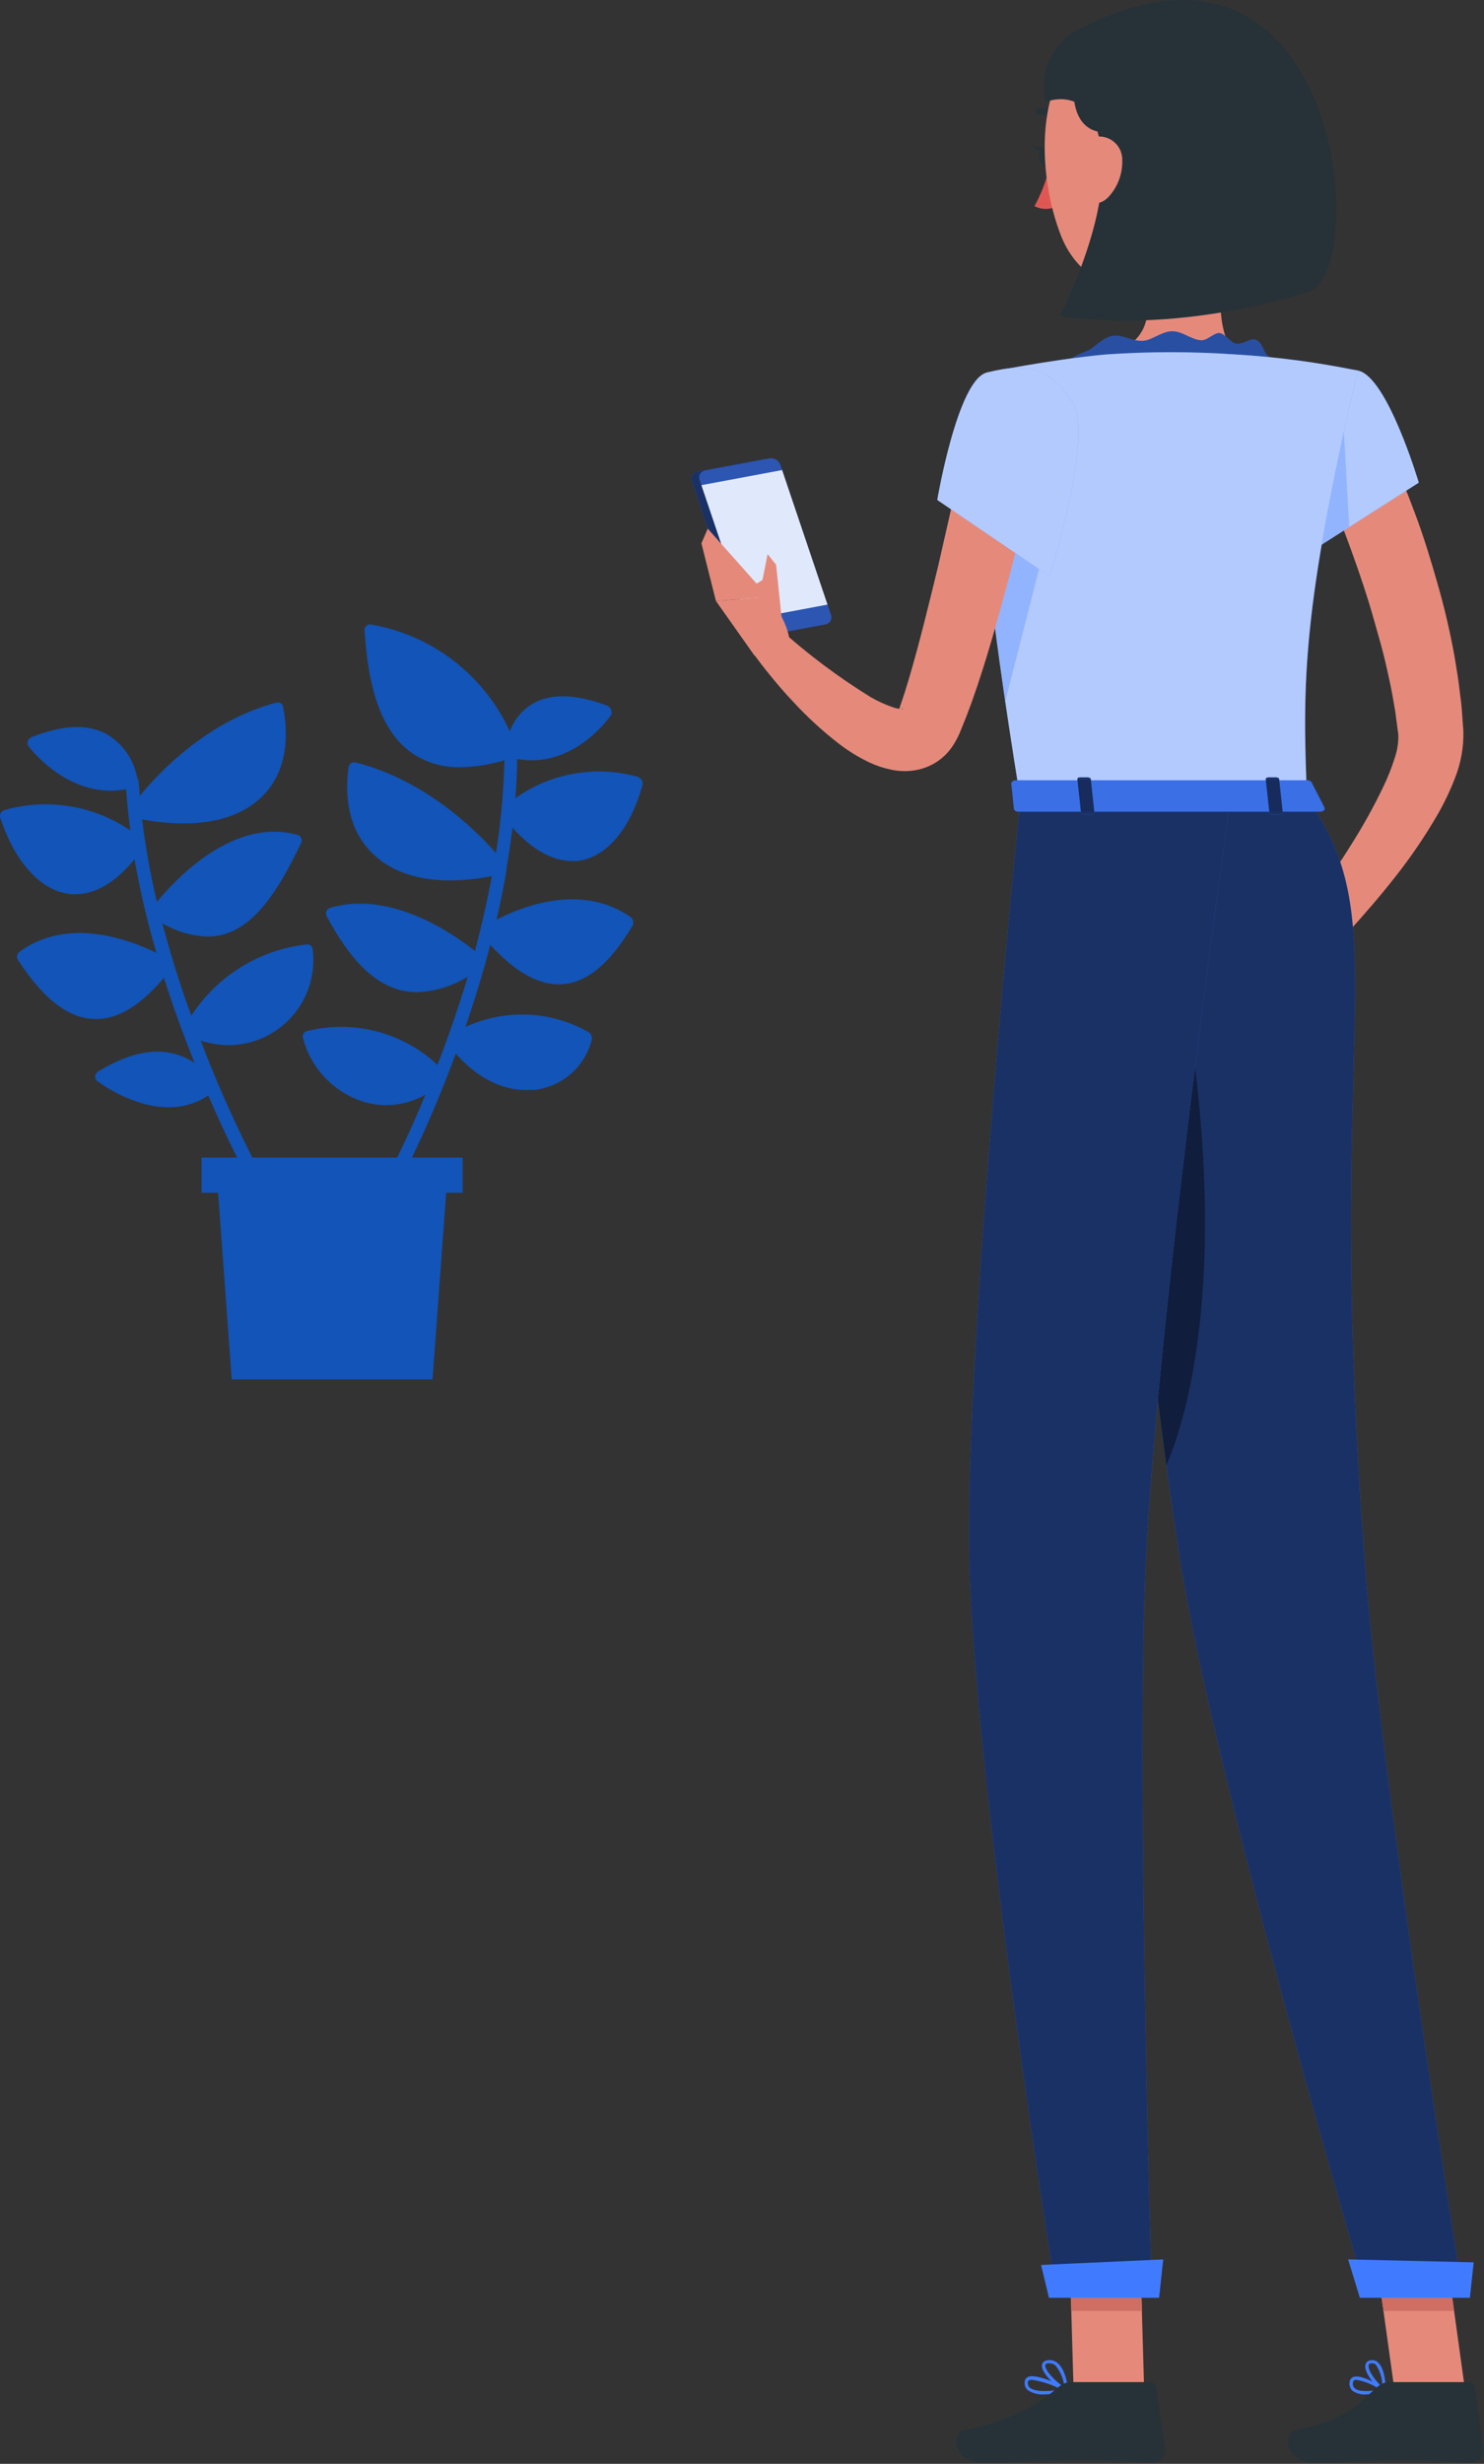 <svg width="176" height="292" viewBox="0 0 176 292" fill="none" xmlns="http://www.w3.org/2000/svg">
<rect x="0" y="0" width="176" height="292" fill="#333333" stroke="none"/>
<path d="M89.336 75.552L96.966 74.122C97.088 74.101 97.204 74.054 97.306 73.984C97.407 73.914 97.492 73.822 97.554 73.715C97.617 73.608 97.654 73.488 97.665 73.365C97.675 73.242 97.659 73.118 97.616 73.002L91.616 55.232C91.522 54.975 91.342 54.759 91.107 54.621C90.871 54.482 90.595 54.429 90.326 54.472L82.706 55.892C82.582 55.912 82.465 55.959 82.362 56.03C82.26 56.101 82.174 56.194 82.112 56.302C82.05 56.41 82.012 56.531 82.002 56.656C81.993 56.78 82.011 56.905 82.056 57.022L88.056 74.792C88.146 75.048 88.324 75.265 88.558 75.404C88.792 75.543 89.067 75.595 89.336 75.552Z" fill="#407BFF"/>
<path opacity="0.6" d="M89.336 75.552L96.966 74.122C97.088 74.101 97.204 74.054 97.306 73.984C97.407 73.914 97.492 73.822 97.554 73.715C97.617 73.608 97.654 73.488 97.665 73.365C97.675 73.242 97.659 73.118 97.616 73.002L91.616 55.232C91.522 54.975 91.342 54.759 91.107 54.621C90.871 54.482 90.595 54.429 90.326 54.472L82.706 55.892C82.582 55.912 82.465 55.959 82.362 56.03C82.26 56.101 82.174 56.194 82.112 56.302C82.05 56.41 82.012 56.531 82.002 56.656C81.993 56.78 82.011 56.905 82.056 57.022L88.056 74.792C88.146 75.048 88.324 75.265 88.558 75.404C88.792 75.543 89.067 75.595 89.336 75.552Z" fill="black"/>
<path d="M90.276 75.412L97.896 73.992C98.019 73.972 98.136 73.924 98.239 73.853C98.341 73.782 98.427 73.689 98.489 73.581C98.552 73.473 98.589 73.352 98.599 73.228C98.608 73.103 98.59 72.978 98.546 72.862L92.546 55.092C92.452 54.835 92.272 54.619 92.037 54.481C91.801 54.342 91.525 54.289 91.255 54.331L83.635 55.761C83.513 55.78 83.395 55.826 83.293 55.896C83.19 55.966 83.104 56.058 83.042 56.166C82.979 56.273 82.942 56.393 82.932 56.517C82.922 56.641 82.941 56.766 82.986 56.882L88.986 74.651C89.079 74.908 89.259 75.124 89.495 75.262C89.73 75.401 90.006 75.454 90.276 75.412Z" fill="#407BFF"/>
<path opacity="0.3" d="M90.276 75.412L97.896 73.992C98.019 73.972 98.136 73.924 98.239 73.853C98.341 73.782 98.427 73.689 98.489 73.581C98.552 73.473 98.589 73.352 98.599 73.228C98.608 73.103 98.59 72.978 98.546 72.862L92.546 55.092C92.452 54.835 92.272 54.619 92.037 54.481C91.801 54.342 91.525 54.289 91.255 54.331L83.635 55.761C83.513 55.78 83.395 55.826 83.293 55.896C83.19 55.966 83.104 56.058 83.042 56.166C82.979 56.273 82.942 56.393 82.932 56.517C82.922 56.641 82.941 56.766 82.986 56.882L88.986 74.651C89.079 74.908 89.259 75.124 89.495 75.262C89.73 75.401 90.006 75.454 90.276 75.412Z" fill="black"/>
<path d="M88.576 73.441L98.136 71.651L92.756 55.711L83.186 57.501L88.576 73.441Z" fill="#FAFAFA"/>
<path opacity="0.14" d="M88.576 73.441L98.136 71.651L92.756 55.711L83.186 57.501L88.576 73.441Z" fill="#407BFF"/>
<path d="M83.186 64.391L83.936 62.651L91.136 70.741L84.906 71.221L83.186 64.391Z" fill="#E58A7B"/>
<path d="M146.326 23.662C145.326 28.662 143.146 38.662 146.626 42.012C146.626 42.012 145.266 47.012 136.036 47.012C125.876 47.012 131.176 42.012 131.176 42.012C136.726 40.692 136.576 36.582 135.616 32.722L146.326 23.662Z" fill="#E58A7B"/>
<path d="M126.106 43.721C126.106 42.971 127.246 42.201 128.906 41.601C129.796 41.271 130.666 40.021 132.016 39.791C133.016 39.621 134.306 40.481 135.586 40.391C136.656 40.311 137.776 39.271 139.016 39.261C140.256 39.251 141.256 40.261 142.476 40.331C143.236 40.331 143.996 39.411 144.636 39.471C145.276 39.531 145.966 40.621 146.576 40.731C147.386 40.871 148.296 40.061 148.846 40.241C149.726 40.521 149.846 41.711 150.236 42.031C151.356 42.941 152.236 43.801 151.236 43.961C148.766 44.351 148.666 42.961 146.166 42.961C143.666 42.961 143.666 43.961 141.166 43.911C138.666 43.861 138.676 42.911 136.166 42.911C133.656 42.911 133.706 43.601 131.166 43.861C129.486 44.143 127.767 44.095 126.106 43.721Z" fill="#407BFF"/>
<g opacity="0.6">
<path opacity="0.6" d="M126.106 43.721C126.106 42.971 127.246 42.201 128.906 41.601C129.796 41.271 130.666 40.021 132.016 39.791C133.016 39.621 134.306 40.481 135.586 40.391C136.656 40.311 137.776 39.271 139.016 39.261C140.256 39.251 141.256 40.261 142.476 40.331C143.236 40.331 143.996 39.411 144.636 39.471C145.276 39.531 145.966 40.621 146.576 40.731C147.386 40.871 148.296 40.061 148.846 40.241C149.726 40.521 149.846 41.711 150.236 42.031C151.356 42.941 152.236 43.801 151.236 43.961C148.766 44.351 148.666 42.961 146.166 42.961C143.666 42.961 143.666 43.961 141.166 43.911C138.666 43.861 138.676 42.911 136.166 42.911C133.656 42.911 133.706 43.601 131.166 43.861C129.486 44.143 127.767 44.095 126.106 43.721Z" fill="black"/>
</g>
<path d="M164.486 52.781C165.786 55.531 166.806 58.161 167.836 60.901C168.866 63.641 169.696 66.401 170.496 69.191C171.306 72.009 171.973 74.866 172.496 77.751C172.736 79.201 172.986 80.651 173.146 82.141C173.246 82.871 173.336 83.611 173.386 84.361L173.556 86.661C173.599 88.563 173.259 90.454 172.556 92.221C171.981 93.704 171.296 95.141 170.506 96.521C169.015 99.09 167.344 101.549 165.506 103.881C161.945 108.4 158.04 112.636 153.826 116.551L150.706 113.671C152.356 111.491 154.046 109.251 155.626 106.991C157.206 104.731 158.786 102.471 160.216 100.161C161.649 97.908 162.945 95.571 164.096 93.161C164.625 92.059 165.073 90.919 165.436 89.751C165.729 88.886 165.865 87.975 165.836 87.061L165.586 85.171C165.516 84.521 165.406 83.871 165.276 83.171C165.066 81.871 164.776 80.561 164.486 79.261C164.196 77.961 163.866 76.661 163.486 75.361C163.106 74.061 162.766 72.761 162.366 71.471C161.576 68.891 160.666 66.321 159.726 63.781C158.786 61.241 157.726 58.661 156.726 56.291L164.486 52.781Z" fill="#E58A7B"/>
<path d="M161.076 43.922C164.556 44.681 168.266 57.202 168.266 57.202L154.566 65.942C154.566 65.942 150.266 55.941 151.926 51.581C153.666 47.081 156.966 43.022 161.076 43.922Z" fill="#407BFF"/>
<path opacity="0.6" d="M161.076 43.922C164.556 44.681 168.266 57.202 168.266 57.202L154.566 65.942C154.566 65.942 150.266 55.941 151.926 51.581C153.666 47.081 156.966 43.022 161.076 43.922Z" fill="white"/>
<path opacity="0.28" d="M159.216 48.182L154.536 65.862V65.942L160.016 62.442L159.216 48.182Z" fill="#407BFF"/>
<path d="M117.016 44.161C117.016 44.161 113.016 45.572 121.016 94.712H155.016C154.446 80.871 154.426 72.332 161.016 43.922C156.251 42.938 151.422 42.3 146.566 42.011C141.422 41.651 136.259 41.651 131.116 42.011C124.546 42.621 117.016 44.161 117.016 44.161Z" fill="#407BFF"/>
<path opacity="0.6" d="M117.016 44.161C117.016 44.161 113.016 45.572 121.016 94.712H155.016C154.446 80.871 154.426 72.332 161.016 43.922C156.251 42.938 151.422 42.3 146.566 42.011C141.422 41.651 136.259 41.651 131.116 42.011C124.546 42.621 117.016 44.161 117.016 44.161Z" fill="white"/>
<path d="M152.326 112.551L144.226 110.111L147.606 117.931C147.606 117.931 152.956 118.451 154.886 115.551L152.326 112.551Z" fill="#E58A7B"/>
<path d="M137.666 112.691L140.846 119.081L147.606 117.951L144.226 110.131L137.666 112.691Z" fill="#E58A7B"/>
<path d="M173.756 283.281H165.386L162.686 263.881H171.066L173.756 283.281Z" fill="#E58A7B"/>
<path d="M135.696 283.281H127.326L126.766 263.881H135.136L135.696 283.281Z" fill="#E58A7B"/>
<path d="M126.766 263.892L127.056 273.882H135.436L135.146 263.892H126.766Z" fill="#CF6F64"/>
<path d="M171.066 263.892H162.686L164.076 273.882H172.456L171.066 263.892Z" fill="#CF6F64"/>
<path d="M130.006 94.711C130.006 94.711 134.866 152.211 139.916 184.611C143.986 210.781 162.056 271.951 162.056 271.951H173.476C173.476 271.951 164.066 212.871 161.996 186.951C156.766 121.451 165.936 109.861 155.046 94.671L130.006 94.711Z" fill="#407BFF"/>
<path opacity="0.6" d="M130.006 94.711C130.006 94.711 134.866 152.211 139.916 184.611C143.986 210.781 162.056 271.951 162.056 271.951H173.476C173.476 271.951 164.066 212.871 161.996 186.951C156.766 121.451 165.936 109.861 155.046 94.671L130.006 94.711Z" fill="black"/>
<path opacity="0.4" d="M140.386 117.332C140.386 117.332 135.706 131.912 135.776 152.942C136.586 160.052 137.446 167.112 138.326 173.652C141.006 167.552 145.936 149.772 140.386 117.332Z" fill="black"/>
<path d="M121.026 94.711C121.026 94.711 114.416 159.241 114.966 184.781C115.536 211.351 125.276 271.951 125.276 271.951H136.596C136.596 271.951 134.806 212.951 135.806 186.811C136.896 158.361 145.936 94.711 145.936 94.711H121.026Z" fill="#407BFF"/>
<path opacity="0.6" d="M121.026 94.711C121.026 94.711 114.416 159.241 114.966 184.781C115.536 211.351 125.276 271.951 125.276 271.951H136.596C136.596 271.951 134.806 212.951 135.806 186.811C136.896 158.361 145.936 94.711 145.936 94.711H121.026Z" fill="black"/>
<path d="M161.996 283.771C161.429 283.819 160.863 283.667 160.396 283.341C160.256 283.206 160.153 283.039 160.096 282.853C160.038 282.668 160.028 282.472 160.066 282.281C160.078 282.161 160.121 282.046 160.191 281.948C160.261 281.85 160.356 281.772 160.466 281.721C161.466 281.291 163.986 282.921 164.266 283.111C164.299 283.132 164.325 283.162 164.341 283.198C164.357 283.233 164.362 283.273 164.356 283.311C164.35 283.35 164.333 283.387 164.306 283.415C164.279 283.444 164.244 283.463 164.206 283.471C163.482 283.652 162.741 283.753 161.996 283.771ZM160.876 282.041C160.789 282.037 160.703 282.054 160.626 282.091C160.566 282.091 160.486 282.171 160.466 282.341C160.434 282.465 160.436 282.595 160.471 282.718C160.506 282.842 160.573 282.953 160.666 283.041C161.086 283.431 162.186 283.481 163.666 283.191C162.826 282.617 161.876 282.225 160.876 282.041Z" fill="#407BFF"/>
<path d="M164.156 283.482C164.126 283.49 164.095 283.49 164.066 283.482C163.266 283.032 161.746 281.222 161.926 280.282C161.957 280.126 162.041 279.986 162.163 279.884C162.285 279.783 162.437 279.725 162.596 279.722C162.747 279.699 162.902 279.712 163.047 279.759C163.193 279.806 163.326 279.885 163.436 279.992C164.346 280.792 164.356 283.212 164.356 283.312C164.356 283.346 164.347 283.381 164.33 283.411C164.312 283.441 164.286 283.465 164.256 283.482C164.223 283.492 164.188 283.492 164.156 283.482ZM162.736 280.082H162.646C162.396 280.082 162.336 280.222 162.316 280.312C162.206 280.892 163.156 282.252 163.946 282.882C163.969 281.946 163.7 281.027 163.176 280.252C163.056 280.141 162.899 280.08 162.736 280.082Z" fill="#407BFF"/>
<path d="M123.886 283.771C123.181 283.828 122.477 283.648 121.886 283.261C121.748 283.138 121.643 282.981 121.582 282.806C121.521 282.631 121.505 282.444 121.536 282.261C121.54 282.152 121.572 282.045 121.63 281.953C121.688 281.86 121.769 281.783 121.866 281.731C122.866 281.171 126.236 282.881 126.606 283.071C126.644 283.09 126.675 283.12 126.695 283.158C126.715 283.196 126.722 283.239 126.716 283.281C126.71 283.322 126.691 283.359 126.662 283.388C126.633 283.417 126.596 283.435 126.556 283.441C125.678 283.635 124.784 283.745 123.886 283.771ZM122.396 282.041C122.268 282.034 122.141 282.058 122.026 282.111C121.987 282.134 121.954 282.166 121.932 282.204C121.909 282.243 121.896 282.287 121.896 282.331C121.88 282.447 121.893 282.565 121.933 282.675C121.973 282.784 122.039 282.883 122.126 282.961C122.636 283.421 124.016 283.501 125.866 283.191C124.783 282.613 123.609 282.224 122.396 282.041Z" fill="#407BFF"/>
<path d="M126.486 283.482H126.406C125.406 283.032 123.406 281.222 123.586 280.272C123.586 280.052 123.786 279.772 124.336 279.712C124.533 279.692 124.733 279.713 124.922 279.773C125.111 279.834 125.286 279.932 125.436 280.062C126.486 280.932 126.676 283.192 126.686 283.282C126.688 283.316 126.682 283.35 126.668 283.382C126.654 283.413 126.633 283.44 126.606 283.462C126.569 283.481 126.527 283.488 126.486 283.482ZM124.486 280.082H124.366C124.006 280.082 123.976 280.262 123.966 280.312C123.876 280.882 125.216 282.312 126.236 282.912C126.152 281.962 125.778 281.062 125.166 280.332C124.978 280.172 124.741 280.084 124.496 280.082H124.486Z" fill="#407BFF"/>
<path d="M126.196 14.852C126.131 14.858 126.066 14.85 126.005 14.828C125.945 14.805 125.89 14.769 125.846 14.722C125.525 14.338 125.117 14.038 124.656 13.845C124.195 13.652 123.694 13.572 123.196 13.612C123.091 13.626 122.985 13.598 122.901 13.534C122.816 13.471 122.761 13.376 122.746 13.272C122.734 13.169 122.761 13.065 122.822 12.982C122.884 12.898 122.974 12.841 123.076 12.822C123.704 12.769 124.336 12.866 124.92 13.104C125.504 13.342 126.023 13.714 126.436 14.192C126.507 14.268 126.546 14.368 126.546 14.472C126.546 14.576 126.507 14.676 126.436 14.752C126.367 14.808 126.284 14.843 126.196 14.852Z" fill="#263238"/>
<path d="M124.456 19.821C124.08 21.432 123.485 22.983 122.686 24.431C123.061 24.627 123.475 24.738 123.898 24.757C124.322 24.776 124.744 24.702 125.136 24.541L124.456 19.821Z" fill="#DF5753"/>
<path d="M124.896 18.551C124.986 19.221 124.716 19.811 124.276 19.871C123.836 19.931 123.406 19.441 123.276 18.781C123.146 18.121 123.456 17.511 123.896 17.451C124.336 17.391 124.826 17.921 124.896 18.551Z" fill="#263238"/>
<path d="M124.126 17.551L122.456 17.321C122.456 17.321 123.456 18.401 124.126 17.551Z" fill="#263238"/>
<path d="M164.826 282.312H174.236C174.397 282.308 174.553 282.364 174.675 282.47C174.797 282.575 174.876 282.722 174.896 282.882L175.976 290.332C175.995 290.52 175.975 290.711 175.916 290.891C175.857 291.072 175.761 291.238 175.633 291.378C175.506 291.519 175.35 291.631 175.177 291.707C175.003 291.784 174.815 291.823 174.626 291.822C171.346 291.762 169.766 291.572 165.626 291.572C163.086 291.572 159.366 291.832 155.846 291.832C152.326 291.832 152.146 288.352 153.606 288.042C160.176 286.632 161.206 284.682 163.426 282.822C163.817 282.492 164.313 282.311 164.826 282.312Z" fill="#263238"/>
<path d="M127.036 282.312H136.446C136.607 282.31 136.764 282.366 136.887 282.471C137.011 282.576 137.092 282.722 137.116 282.882L138.186 290.332C138.205 290.519 138.185 290.709 138.127 290.889C138.069 291.068 137.973 291.234 137.847 291.374C137.721 291.515 137.566 291.627 137.394 291.704C137.221 291.781 137.035 291.821 136.846 291.822C133.566 291.762 131.986 291.572 127.846 291.572C125.296 291.572 120.036 291.832 116.516 291.832C112.996 291.832 112.816 288.352 114.276 288.042C120.836 286.632 123.426 284.682 125.636 282.822C126.029 282.495 126.524 282.314 127.036 282.312Z" fill="#263238"/>
<path opacity="0.28" d="M116.036 52.102V52.302C116.136 57.892 116.906 67.302 119.226 83.122L123.966 64.552L116.036 52.102Z" fill="#407BFF"/>
<path d="M122.766 54.971C121.826 59.721 120.766 64.371 119.506 69.041C118.246 73.712 116.966 78.352 115.306 83.041L114.656 84.791L113.946 86.552C113.786 86.968 113.595 87.373 113.376 87.761C113.1 88.279 112.765 88.763 112.376 89.201C111.469 90.199 110.279 90.897 108.966 91.201C107.866 91.452 106.725 91.452 105.626 91.201C104.788 91.029 103.972 90.76 103.196 90.401C101.907 89.797 100.686 89.056 99.556 88.192C97.535 86.635 95.654 84.906 93.936 83.022C93.076 82.121 92.276 81.181 91.496 80.231C90.716 79.281 89.966 78.331 89.226 77.281L92.396 74.472C95.758 77.508 99.39 80.233 103.246 82.612C104.078 83.096 104.955 83.497 105.866 83.811C106.636 84.101 107.326 84.022 107.056 83.972C106.893 83.994 106.739 84.055 106.606 84.151L106.746 83.722L107.276 82.141L107.776 80.511C109.076 76.121 110.186 71.511 111.286 66.992L114.416 53.231L122.766 54.971Z" fill="#E58A7B"/>
<path d="M89.486 77.702L84.906 71.222L91.136 70.742C91.136 70.742 94.656 74.802 93.416 78.062L89.486 77.702Z" fill="#E58A7B"/>
<path d="M89.106 69.551L90.426 68.741L91.036 65.671L92.046 66.931L92.796 74.141L89.106 69.551Z" fill="#E58A7B"/>
<path d="M147.046 13.071C147.726 21.351 148.186 24.841 144.646 29.661C139.316 36.891 128.986 35.911 125.856 27.991C123.026 20.861 122.396 8.511 129.976 4.091C131.64 3.107 133.528 2.566 135.461 2.518C137.393 2.47 139.306 2.917 141.017 3.817C142.728 4.717 144.18 6.04 145.235 7.66C146.291 9.28 146.914 11.143 147.046 13.071Z" fill="#E58A7B"/>
<path d="M128.536 3.161C126.842 3.873 125.455 5.161 124.618 6.797C123.782 8.433 123.551 10.312 123.966 12.101C123.966 12.101 130.476 9.291 130.736 19.721C130.926 27.252 125.736 37.411 125.736 37.411C125.736 37.411 137.806 39.911 155.176 34.592C162.566 32.331 159.236 -12.028 128.536 3.161Z" fill="#263238"/>
<path d="M127.916 7.771C126.736 10.611 127.046 16.232 131.696 15.632C136.346 15.031 134.986 10.341 134.986 10.341L127.916 7.771Z" fill="#263238"/>
<path d="M133.096 18.991C133.144 20.599 132.559 22.162 131.466 23.341C130.006 24.881 128.176 23.841 127.676 21.881C127.216 20.131 127.426 17.201 129.336 16.381C129.757 16.21 130.214 16.146 130.666 16.196C131.118 16.245 131.55 16.407 131.924 16.666C132.297 16.926 132.6 17.274 132.805 17.68C133.009 18.086 133.109 18.537 133.096 18.991Z" fill="#E58A7B"/>
<path d="M174.326 272.321H161.276L159.886 267.771L174.776 268.121L174.326 272.321Z" fill="#407BFF"/>
<path d="M150.926 96.551H151.826C152.016 96.551 152.156 96.461 152.136 96.341L151.706 92.341C151.706 92.231 151.536 92.131 151.346 92.131H150.426C150.246 92.131 150.106 92.231 150.116 92.341L150.546 96.341C150.586 96.481 150.746 96.551 150.926 96.551Z" fill="#407BFF"/>
<path d="M128.566 96.551H129.486C129.666 96.551 129.806 96.461 129.796 96.341L129.366 92.341C129.366 92.231 129.186 92.131 129.006 92.131H128.086C127.896 92.131 127.756 92.231 127.776 92.341L128.206 96.341C128.216 96.481 128.376 96.551 128.566 96.551Z" fill="#407BFF"/>
<path d="M137.466 272.321H124.406L123.466 268.431L137.956 267.771L137.466 272.321Z" fill="#407BFF"/>
<path d="M155.556 92.721L157.086 95.721C157.206 95.961 156.926 96.201 156.536 96.201H120.826C120.516 96.201 120.266 96.051 120.246 95.861L119.936 92.861C119.936 92.651 120.186 92.471 120.516 92.471H154.966C155.077 92.456 155.191 92.472 155.295 92.516C155.398 92.56 155.489 92.631 155.556 92.721Z" fill="#407BFF"/>
<path opacity="0.1" d="M155.556 92.721L157.086 95.721C157.206 95.961 156.926 96.201 156.536 96.201H120.826C120.516 96.201 120.266 96.051 120.246 95.861L119.936 92.861C119.936 92.651 120.186 92.471 120.516 92.471H154.966C155.077 92.456 155.191 92.472 155.295 92.516C155.398 92.56 155.489 92.631 155.556 92.721Z" fill="black"/>
<path opacity="0.6" d="M150.926 96.551H151.826C152.016 96.551 152.156 96.461 152.136 96.341L151.706 92.341C151.706 92.231 151.536 92.131 151.346 92.131H150.426C150.246 92.131 150.106 92.231 150.116 92.341L150.546 96.341C150.586 96.481 150.746 96.551 150.926 96.551Z" fill="black"/>
<path opacity="0.6" d="M128.566 96.551H129.486C129.666 96.551 129.806 96.461 129.796 96.341L129.366 92.341C129.366 92.231 129.186 92.131 129.006 92.131H128.086C127.896 92.131 127.756 92.231 127.776 92.341L128.206 96.341C128.216 96.481 128.376 96.551 128.566 96.551Z" fill="black"/>
<path d="M117.016 44.161C113.566 45.041 111.156 59.252 111.156 59.252L124.476 68.302C124.476 68.302 129.826 51.382 127.136 47.551C124.366 43.632 122.056 42.882 117.016 44.161Z" fill="#407BFF"/>
<path opacity="0.6" d="M117.016 44.161C113.566 45.041 111.156 59.252 111.156 59.252L124.476 68.302C124.476 68.302 129.826 51.382 127.136 47.551C124.366 43.632 122.056 42.882 117.016 44.161Z" fill="white"/>
<path d="M60.06 103.068C60.065 103.035 60.065 103.001 60.06 102.968C60.34 101.358 60.58 99.738 60.78 98.098C63.61 101.248 66.07 102.048 67.83 102.048C68.016 102.058 68.203 102.058 68.39 102.048C71.84 101.708 74.75 98.328 76.19 93.048C76.218 92.943 76.224 92.834 76.207 92.727C76.189 92.62 76.15 92.518 76.09 92.428C75.966 92.238 75.778 92.1 75.56 92.038C73.116 91.369 70.554 91.251 68.058 91.692C65.563 92.133 63.197 93.122 61.13 94.588C61.25 93.048 61.32 91.508 61.34 89.958C61.898 90.056 62.463 90.106 63.03 90.108C68.73 90.108 72.26 85.038 72.43 84.788C72.493 84.691 72.532 84.581 72.543 84.465C72.553 84.35 72.535 84.234 72.49 84.128C72.443 84.011 72.373 83.906 72.284 83.818C72.194 83.73 72.087 83.662 71.97 83.618C68.41 82.278 65.52 82.158 63.39 83.278C62.034 84.015 60.993 85.22 60.46 86.668C58.953 83.386 56.672 80.52 53.811 78.316C50.951 76.112 47.597 74.637 44.04 74.018C43.938 73.994 43.832 73.994 43.73 74.019C43.629 74.044 43.535 74.092 43.456 74.161C43.377 74.229 43.315 74.315 43.276 74.412C43.236 74.509 43.221 74.614 43.23 74.718C43.59 79.888 44.55 86.198 48.81 89.218C50.514 90.386 52.544 90.984 54.61 90.928C56.376 90.889 58.129 90.61 59.82 90.098C59.731 93.783 59.397 97.457 58.82 101.098C56.45 98.408 50.42 92.428 42.19 90.368C42.098 90.339 42.002 90.331 41.907 90.344C41.812 90.356 41.721 90.39 41.64 90.441C41.559 90.492 41.49 90.561 41.438 90.641C41.386 90.722 41.353 90.813 41.34 90.908C40.73 95.358 41.79 98.968 44.39 101.348C46.55 103.348 49.65 104.348 53.39 104.348C55.049 104.333 56.703 104.158 58.33 103.828C57.77 106.878 57.08 109.828 56.33 112.708C53.74 110.648 46.25 105.438 39.11 107.608C39.015 107.639 38.929 107.691 38.858 107.76C38.787 107.83 38.733 107.914 38.7 108.008C38.666 108.108 38.653 108.214 38.664 108.319C38.674 108.425 38.707 108.526 38.76 108.618C41.4 113.538 44.04 116.268 47.05 117.218C47.833 117.461 48.649 117.586 49.47 117.588C51.593 117.5 53.658 116.87 55.47 115.758C54.34 119.538 53.1 123.058 51.88 126.198C49.84 124.293 47.356 122.929 44.654 122.23C41.951 121.532 39.117 121.52 36.41 122.198C36.324 122.217 36.243 122.252 36.172 122.303C36.1 122.354 36.04 122.419 35.994 122.493C35.948 122.568 35.918 122.651 35.905 122.738C35.893 122.825 35.898 122.913 35.92 122.998C36.339 124.619 37.13 126.12 38.23 127.382C39.331 128.644 40.711 129.632 42.26 130.268C43.392 130.736 44.605 130.978 45.83 130.978C47.45 130.965 49.041 130.538 50.45 129.738C48.855 133.633 47.056 137.442 45.06 141.148C44.975 141.333 44.961 141.542 45.022 141.736C45.083 141.931 45.214 142.095 45.39 142.198C45.52 142.283 45.673 142.328 45.83 142.328C45.946 142.331 46.062 142.304 46.163 142.247C46.266 142.191 46.351 142.108 46.41 142.008C48.83 137.471 50.984 132.796 52.86 128.008C52.898 127.931 52.929 127.851 52.95 127.768C53.323 126.828 53.693 125.858 54.06 124.858C56.47 127.638 59.4 129.178 62.34 129.178C62.66 129.178 62.97 129.178 63.29 129.178C64.919 129.015 66.459 128.351 67.695 127.276C68.93 126.201 69.802 124.769 70.19 123.178C70.218 122.999 70.189 122.815 70.106 122.653C70.023 122.491 69.892 122.36 69.73 122.278C67.525 121.042 65.059 120.346 62.533 120.247C60.008 120.148 57.495 120.648 55.2 121.708C55.99 119.418 56.76 116.988 57.47 114.468C57.533 114.366 57.568 114.248 57.57 114.128C57.76 113.418 57.96 112.708 58.14 111.978C61.03 115.118 63.7 116.658 66.27 116.658C69.39 116.658 72.27 114.348 75.04 109.658C75.115 109.483 75.127 109.288 75.074 109.106C75.021 108.924 74.906 108.765 74.75 108.658C68.94 104.658 61.99 107.388 58.89 108.988C59.33 107.115 59.716 105.208 60.05 103.268L60.06 103.068Z" fill="#1254B7"/>
<path d="M23.8 123.338C24.878 123.677 26 123.855 27.13 123.868C28.564 123.861 29.981 123.548 31.285 122.95C32.589 122.352 33.75 121.482 34.691 120.4C35.632 119.317 36.331 118.045 36.741 116.671C37.151 115.296 37.263 113.85 37.07 112.428C37.036 112.273 36.946 112.135 36.816 112.043C36.687 111.951 36.528 111.91 36.37 111.928C33.605 112.234 30.944 113.151 28.578 114.612C26.212 116.074 24.201 118.043 22.69 120.378C21.43 116.918 20.25 113.238 19.26 109.428C20.876 110.384 22.704 110.923 24.58 110.998C25.351 111.001 26.117 110.879 26.85 110.638C30.74 109.348 33.41 104.708 35.72 99.878C35.761 99.791 35.783 99.695 35.783 99.598C35.783 99.501 35.761 99.406 35.72 99.318C35.686 99.231 35.632 99.153 35.562 99.091C35.493 99.028 35.41 98.983 35.32 98.958C27.71 96.788 20.79 104.228 18.61 106.888C17.846 103.662 17.259 100.398 16.85 97.108C18.462 97.416 20.099 97.577 21.74 97.588C25.74 97.588 28.9 96.528 31.04 94.438C33.58 91.968 34.45 88.268 33.57 83.748C33.553 83.661 33.517 83.578 33.466 83.505C33.415 83.433 33.349 83.372 33.272 83.326C33.196 83.281 33.111 83.252 33.022 83.242C32.934 83.232 32.844 83.241 32.76 83.268C24.64 85.428 18.91 91.468 16.57 94.328C16.57 93.738 16.47 93.148 16.43 92.558C16.418 92.41 16.358 92.27 16.26 92.158C16.057 91.05 15.609 90.002 14.948 89.09C14.287 88.178 13.43 87.425 12.44 86.888C10.22 85.788 7.29 85.948 3.75 87.358C3.645 87.399 3.55 87.462 3.473 87.543C3.395 87.624 3.336 87.722 3.3 87.828C3.264 87.931 3.253 88.041 3.269 88.149C3.285 88.257 3.326 88.36 3.39 88.448C3.57 88.688 7.39 93.708 13.11 93.708C13.727 93.706 14.343 93.646 14.95 93.528C15.07 95.155 15.24 96.785 15.46 98.418C13.305 96.953 10.855 95.977 8.283 95.557C5.711 95.137 3.079 95.284 0.57 95.988C0.471 96.013 0.378 96.057 0.297 96.119C0.216 96.181 0.149 96.259 0.1 96.348C0.05 96.433 0.017 96.528 0.005 96.626C-0.007 96.724 0.002 96.823 0.03 96.918C1.8 102.298 4.95 105.688 8.47 105.978C8.629 105.988 8.79 105.988 8.95 105.978C10.75 105.978 13.24 105.158 15.95 101.838C16.612 105.58 17.48 109.282 18.55 112.928C15.33 111.348 8.05 108.628 2.35 112.768C2.269 112.819 2.2 112.885 2.145 112.963C2.09 113.041 2.051 113.129 2.031 113.222C2.01 113.315 2.009 113.411 2.026 113.505C2.043 113.599 2.078 113.688 2.13 113.768C5.2 118.498 8.22 120.768 11.36 120.768H11.44C14.05 120.768 16.68 119.138 19.44 115.888C20.57 119.448 21.81 122.828 23.08 125.968C19.92 123.898 16.22 124.228 11.66 126.968C11.561 127.031 11.477 127.115 11.413 127.213C11.349 127.311 11.307 127.422 11.29 127.538C11.277 127.647 11.293 127.758 11.335 127.859C11.377 127.96 11.444 128.05 11.53 128.118C11.76 128.298 15.65 131.228 20 131.228C21.67 131.244 23.307 130.76 24.7 129.838C27.161 135.559 29.997 141.111 33.19 146.458C33.254 146.559 33.342 146.641 33.447 146.697C33.553 146.753 33.67 146.781 33.79 146.778C33.951 146.78 34.108 146.731 34.24 146.638C34.415 146.53 34.542 146.358 34.593 146.158C34.643 145.958 34.613 145.746 34.51 145.568C30.324 138.471 26.741 131.035 23.8 123.338Z" fill="#1254B7"/>
<path d="M51.3 163.478H27.48L25.68 138.848H53.1L51.3 163.478Z" fill="#1254B7"/>
<path d="M54.87 137.188H23.9V141.358H54.87V137.188Z" fill="#1254B7"/>
</svg>
